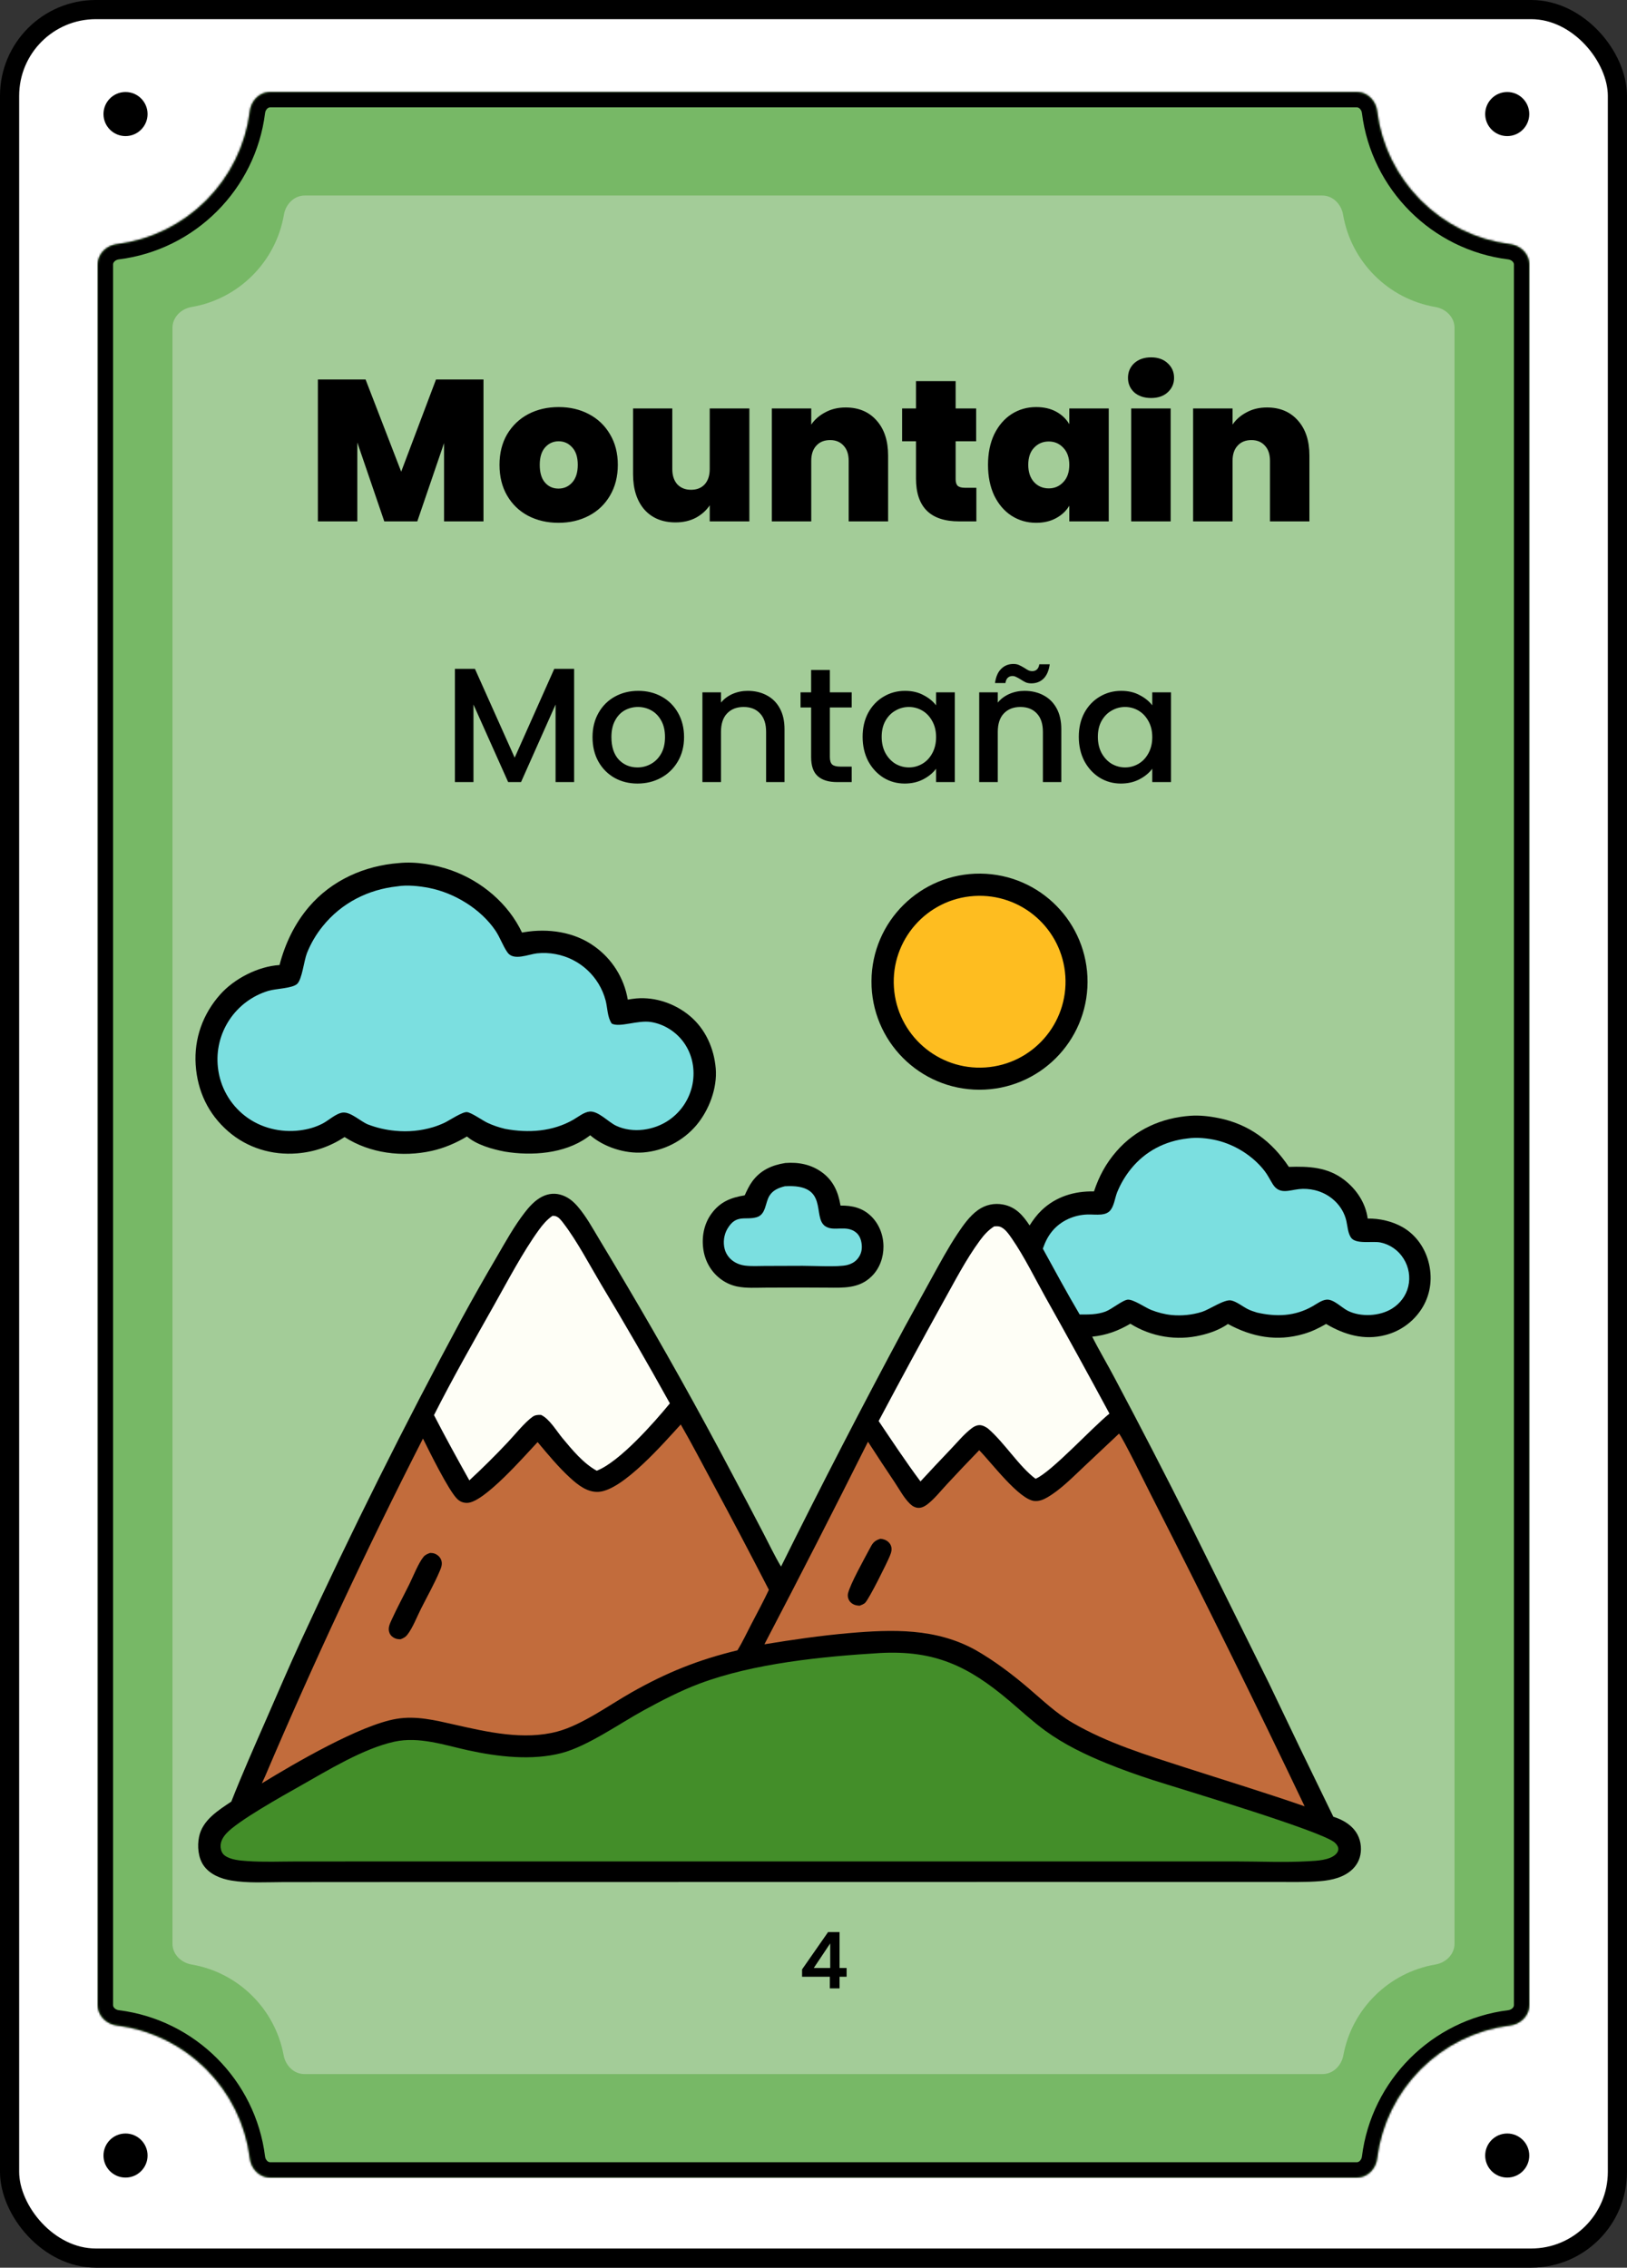 <svg width="849" height="1183" viewBox="0 0 849 1183" fill="none" xmlns="http://www.w3.org/2000/svg">
<rect x="0" y="0" width="849" height="1183" fill="#333333" stroke="none"/>
<rect x="5" y="5" width="839" height="1173" rx="45" fill="white"/>
<rect x="5" y="5" width="839" height="1173" rx="45" stroke="black" stroke-width="10"/>
<circle cx="786.5" cy="1124.5" r="11.5" fill="black"/>
<circle cx="786.5" cy="59.5" r="11.5" fill="black"/>
<path d="M77 1124.5C77 1130.85 71.851 1136 65.5 1136C59.149 1136 54 1130.85 54 1124.5C54 1118.15 59.149 1113 65.5 1113C71.851 1113 77 1118.15 77 1124.5Z" fill="black"/>
<path d="M77 59.5C77 65.851 71.851 71 65.5 71C59.149 71 54 65.851 54 59.5C54 53.149 59.149 48 65.5 48C71.851 48 77 53.149 77 59.5Z" fill="black"/>
<mask id="path-6-inside-1_97_5" fill="white">
<path d="M708 48C713.523 48 717.934 52.5 718.616 57.98C723.122 94.183 751.817 122.878 788.02 127.384C793.5 128.066 798 132.477 798 138V1046C798 1051.52 793.5 1055.93 788.02 1056.62C751.817 1061.12 723.122 1089.82 718.616 1126.02C717.934 1131.5 713.523 1136 708 1136H141C135.477 1136 131.066 1131.5 130.384 1126.02C125.878 1089.82 97.183 1061.12 60.98 1056.62C55.5 1055.93 51 1051.52 51 1046V138C51 132.477 55.5 128.066 60.98 127.384C97.183 122.878 125.878 94.183 130.384 57.98C131.066 52.5 135.477 48 141 48H708Z"/>
</mask>
<path d="M708 48C713.523 48 717.934 52.5 718.616 57.98C723.122 94.183 751.817 122.878 788.02 127.384C793.5 128.066 798 132.477 798 138V1046C798 1051.52 793.5 1055.93 788.02 1056.62C751.817 1061.12 723.122 1089.82 718.616 1126.02C717.934 1131.5 713.523 1136 708 1136H141C135.477 1136 131.066 1131.5 130.384 1126.02C125.878 1089.82 97.183 1061.12 60.98 1056.62C55.5 1055.93 51 1051.52 51 1046V138C51 132.477 55.5 128.066 60.98 127.384C97.183 122.878 125.878 94.183 130.384 57.98C131.066 52.5 135.477 48 141 48H708Z" fill="#77B866"/>
<path d="M130.384 1126.02L138.322 1125.03L130.384 1126.02ZM718.616 1126.02L710.678 1125.03L718.616 1126.02ZM788.02 1056.62L789.008 1064.56L788.02 1056.62ZM718.616 57.98L726.555 56.992L718.616 57.98ZM718.616 57.98L710.678 58.968C715.635 98.806 747.194 130.365 787.032 135.322L788.02 127.384L789.008 119.445C756.44 115.392 730.608 89.56 726.555 56.992L718.616 57.98ZM798 138H790V1046H798H806V138H798ZM788.02 1056.62L787.032 1048.68C747.194 1053.64 715.635 1085.19 710.678 1125.03L718.616 1126.02L726.555 1127.01C730.608 1094.44 756.44 1068.61 789.008 1064.56L788.02 1056.62ZM708 1136V1128H141V1136V1144H708V1136ZM130.384 1126.02L138.322 1125.03C133.365 1085.19 101.806 1053.64 61.968 1048.68L60.98 1056.62L59.992 1064.56C92.56 1068.61 118.392 1094.44 122.445 1127.01L130.384 1126.02ZM51 1046H59V138H51H43V1046H51ZM60.98 127.384L61.968 135.322C101.806 130.365 133.365 98.806 138.322 58.968L130.384 57.98L122.445 56.992C118.392 89.56 92.56 115.392 59.992 119.445L60.98 127.384ZM141 48V56H708V48V40H141V48ZM130.384 57.98L138.322 58.968C138.438 58.039 138.872 57.231 139.427 56.696C139.954 56.189 140.494 56 141 56V48V40C130.84 40 123.547 48.133 122.445 56.992L130.384 57.98ZM51 138H59C59 137.494 59.189 136.954 59.696 136.427C60.231 135.872 61.039 135.438 61.968 135.322L60.98 127.384L59.992 119.445C51.133 120.547 43 127.84 43 138H51ZM60.98 1056.62L61.968 1048.68C61.039 1048.56 60.231 1048.13 59.696 1047.57C59.189 1047.05 59 1046.51 59 1046H51H43C43 1056.16 51.133 1063.45 59.992 1064.56L60.98 1056.62ZM141 1136V1128C140.494 1128 139.954 1127.81 139.427 1127.3C138.872 1126.77 138.438 1125.96 138.322 1125.03L130.384 1126.02L122.445 1127.01C123.547 1135.87 130.84 1144 141 1144V1136ZM718.616 1126.02L710.678 1125.03C710.562 1125.96 710.128 1126.77 709.573 1127.3C709.046 1127.81 708.506 1128 708 1128V1136V1144C718.16 1144 725.453 1135.87 726.555 1127.01L718.616 1126.02ZM798 1046H790C790 1046.51 789.811 1047.05 789.304 1047.57C788.769 1048.13 787.961 1048.56 787.032 1048.68L788.02 1056.62L789.008 1064.56C797.867 1063.45 806 1056.16 806 1046H798ZM788.02 127.384L787.032 135.322C787.961 135.438 788.769 135.872 789.304 136.427C789.811 136.954 790 137.494 790 138H798H806C806 127.84 797.867 120.547 789.008 119.445L788.02 127.384ZM718.616 57.98L726.555 56.992C725.453 48.133 718.16 40 708 40V48V56C708.506 56 709.046 56.189 709.573 56.696C710.128 57.231 710.562 58.039 710.678 58.968L718.616 57.98Z" fill="black" mask="url(#path-6-inside-1_97_5)"/>
<path d="M690 102C695.523 102 699.911 106.512 700.837 111.957C705.019 136.563 724.437 155.981 749.043 160.163C754.488 161.089 759 165.477 759 171V1014C759 1019.52 754.488 1023.91 749.043 1024.84C724.711 1028.97 705.454 1048 700.984 1072.22C699.993 1077.59 695.633 1082 690.175 1082H158.825C153.367 1082 149.007 1077.59 148.016 1072.22C143.546 1048 124.288 1028.97 99.957 1024.84C94.512 1023.91 90 1019.52 90 1014V171C90 165.477 94.512 161.089 99.957 160.163C124.563 155.981 143.981 136.563 148.163 111.957C149.089 106.512 153.477 102 159 102H690Z" fill="#A3CC98"/>
<path d="M299.595 348.925V408H289.905V367.54L271.885 408H265.17L247.065 367.54V408H237.375V348.925H247.83L268.57 395.25L289.225 348.925H299.595ZM332.646 408.765C328.226 408.765 324.231 407.773 320.661 405.79C317.091 403.75 314.286 400.917 312.246 397.29C310.206 393.607 309.186 389.357 309.186 384.54C309.186 379.78 310.234 375.558 312.331 371.875C314.428 368.192 317.289 365.358 320.916 363.375C324.543 361.392 328.594 360.4 333.071 360.4C337.548 360.4 341.599 361.392 345.226 363.375C348.853 365.358 351.714 368.192 353.811 371.875C355.908 375.558 356.956 379.78 356.956 384.54C356.956 389.3 355.879 393.522 353.726 397.205C351.573 400.888 348.626 403.75 344.886 405.79C341.203 407.773 337.123 408.765 332.646 408.765ZM332.646 400.35C335.139 400.35 337.463 399.755 339.616 398.565C341.826 397.375 343.611 395.59 344.971 393.21C346.331 390.83 347.011 387.94 347.011 384.54C347.011 381.14 346.359 378.278 345.056 375.955C343.753 373.575 342.024 371.79 339.871 370.6C337.718 369.41 335.394 368.815 332.901 368.815C330.408 368.815 328.084 369.41 325.931 370.6C323.834 371.79 322.163 373.575 320.916 375.955C319.669 378.278 319.046 381.14 319.046 384.54C319.046 389.583 320.321 393.493 322.871 396.27C325.478 398.99 328.736 400.35 332.646 400.35ZM390.165 360.4C393.848 360.4 397.135 361.165 400.025 362.695C402.972 364.225 405.267 366.492 406.91 369.495C408.553 372.498 409.375 376.125 409.375 380.375V408H399.77V381.82C399.77 377.627 398.722 374.425 396.625 372.215C394.528 369.948 391.667 368.815 388.04 368.815C384.413 368.815 381.523 369.948 379.37 372.215C377.273 374.425 376.225 377.627 376.225 381.82V408H366.535V361.165H376.225V366.52C377.812 364.593 379.823 363.092 382.26 362.015C384.753 360.938 387.388 360.4 390.165 360.4ZM433.04 369.07V394.995C433.04 396.752 433.437 398.027 434.23 398.82C435.08 399.557 436.497 399.925 438.48 399.925H444.43V408H436.78C432.417 408 429.074 406.98 426.75 404.94C424.427 402.9 423.265 399.585 423.265 394.995V369.07H417.74V361.165H423.265V349.52H433.04V361.165H444.43V369.07H433.04ZM450.131 384.37C450.131 379.667 451.095 375.502 453.021 371.875C455.005 368.248 457.668 365.443 461.011 363.46C464.411 361.42 468.151 360.4 472.231 360.4C475.915 360.4 479.116 361.137 481.836 362.61C484.613 364.027 486.823 365.812 488.466 367.965V361.165H498.241V408H488.466V401.03C486.823 403.24 484.585 405.082 481.751 406.555C478.918 408.028 475.688 408.765 472.061 408.765C468.038 408.765 464.355 407.745 461.011 405.705C457.668 403.608 455.005 400.718 453.021 397.035C451.095 393.295 450.131 389.073 450.131 384.37ZM488.466 384.54C488.466 381.31 487.786 378.505 486.426 376.125C485.123 373.745 483.395 371.932 481.241 370.685C479.088 369.438 476.765 368.815 474.271 368.815C471.778 368.815 469.455 369.438 467.301 370.685C465.148 371.875 463.391 373.66 462.031 376.04C460.728 378.363 460.076 381.14 460.076 384.37C460.076 387.6 460.728 390.433 462.031 392.87C463.391 395.307 465.148 397.177 467.301 398.48C469.511 399.727 471.835 400.35 474.271 400.35C476.765 400.35 479.088 399.727 481.241 398.48C483.395 397.233 485.123 395.42 486.426 393.04C487.786 390.603 488.466 387.77 488.466 384.54ZM534.599 360.4C538.282 360.4 541.569 361.165 544.459 362.695C547.405 364.225 549.7 366.492 551.344 369.495C552.987 372.498 553.809 376.125 553.809 380.375V408H544.204V381.82C544.204 377.627 543.155 374.425 541.059 372.215C538.962 369.948 536.1 368.815 532.474 368.815C528.847 368.815 525.957 369.948 523.804 372.215C521.707 374.425 520.659 377.627 520.659 381.82V408H510.969V361.165H520.659V366.52C522.245 364.593 524.257 363.092 526.694 362.015C529.187 360.938 531.822 360.4 534.599 360.4ZM519.214 356.32C519.667 353.033 520.744 350.568 522.444 348.925C524.144 347.225 526.269 346.375 528.819 346.375C529.895 346.375 530.83 346.545 531.624 346.885C532.417 347.225 533.38 347.735 534.514 348.415C535.364 348.982 536.072 349.407 536.639 349.69C537.262 349.973 537.942 350.115 538.679 350.115C539.642 350.115 540.435 349.832 541.059 349.265C541.739 348.642 542.164 347.735 542.334 346.545H547.774C547.32 349.832 546.244 352.325 544.544 354.025C542.844 355.668 540.719 356.49 538.169 356.49C537.092 356.49 536.129 356.32 535.279 355.98C534.429 355.583 533.494 355.045 532.474 354.365C531.454 353.742 530.66 353.317 530.094 353.09C529.584 352.807 528.989 352.665 528.309 352.665C527.345 352.665 526.524 352.977 525.844 353.6C525.22 354.223 524.824 355.13 524.654 356.32H519.214ZM562.939 384.37C562.939 379.667 563.902 375.502 565.829 371.875C567.812 368.248 570.476 365.443 573.819 363.46C577.219 361.42 580.959 360.4 585.039 360.4C588.722 360.4 591.924 361.137 594.644 362.61C597.421 364.027 599.631 365.812 601.274 367.965V361.165H611.049V408H601.274V401.03C599.631 403.24 597.392 405.082 594.559 406.555C591.726 408.028 588.496 408.765 584.869 408.765C580.846 408.765 577.162 407.745 573.819 405.705C570.476 403.608 567.812 400.718 565.829 397.035C563.902 393.295 562.939 389.073 562.939 384.37ZM601.274 384.54C601.274 381.31 600.594 378.505 599.234 376.125C597.931 373.745 596.202 371.932 594.049 370.685C591.896 369.438 589.572 368.815 587.079 368.815C584.586 368.815 582.262 369.438 580.109 370.685C577.956 371.875 576.199 373.66 574.839 376.04C573.536 378.363 572.884 381.14 572.884 384.37C572.884 387.6 573.536 390.433 574.839 392.87C576.199 395.307 577.956 397.177 580.109 398.48C582.319 399.727 584.642 400.35 587.079 400.35C589.572 400.35 591.896 399.727 594.049 398.48C596.202 397.233 597.931 395.42 599.234 393.04C600.594 390.603 601.274 387.77 601.274 384.54Z" fill="black"/>
<mask id="path-10-outside-2_97_5" maskUnits="userSpaceOnUse" x="418" y="1007" width="24" height="31" fill="black">
<rect fill="white" x="418" y="1007" width="24" height="31"/>
<path d="M418.84 1030.92V1027.48L432.28 1008.2H437.8V1026.96H441.52V1030.92H437.8V1037H433.32V1030.92H418.84ZM433.52 1012.84L424.08 1026.96H433.52V1012.84Z"/>
</mask>
<path d="M418.84 1030.92V1027.48L432.28 1008.2H437.8V1026.96H441.52V1030.92H437.8V1037H433.32V1030.92H418.84ZM433.52 1012.84L424.08 1026.96H433.52V1012.84Z" fill="black"/>
<path d="M418.84 1030.92H418.54V1031.22H418.84V1030.92ZM418.84 1027.48L418.594 1027.31L418.54 1027.39V1027.48H418.84ZM432.28 1008.2V1007.9H432.123L432.034 1008.03L432.28 1008.2ZM437.8 1008.2H438.1V1007.9H437.8V1008.2ZM437.8 1026.96H437.5V1027.26H437.8V1026.96ZM441.52 1026.96H441.82V1026.66H441.52V1026.96ZM441.52 1030.92V1031.22H441.82V1030.92H441.52ZM437.8 1030.92V1030.62H437.5V1030.92H437.8ZM437.8 1037V1037.3H438.1V1037H437.8ZM433.32 1037H433.02V1037.3H433.32V1037ZM433.32 1030.92H433.62V1030.62H433.32V1030.92ZM433.52 1012.84H433.82V1011.85L433.271 1012.67L433.52 1012.84ZM424.08 1026.96L423.831 1026.79L423.519 1027.26H424.08V1026.96ZM433.52 1026.96V1027.26H433.82V1026.96H433.52ZM418.84 1030.92H419.14V1027.48H418.84H418.54V1030.92H418.84ZM418.84 1027.48L419.086 1027.65L432.526 1008.37L432.28 1008.2L432.034 1008.03L418.594 1027.31L418.84 1027.48ZM432.28 1008.2V1008.5H437.8V1008.2V1007.9H432.28V1008.2ZM437.8 1008.2H437.5V1026.96H437.8H438.1V1008.2H437.8ZM437.8 1026.96V1027.26H441.52V1026.96V1026.66H437.8V1026.96ZM441.52 1026.96H441.22V1030.92H441.52H441.82V1026.96H441.52ZM441.52 1030.92V1030.62H437.8V1030.92V1031.22H441.52V1030.92ZM437.8 1030.92H437.5V1037H437.8H438.1V1030.92H437.8ZM437.8 1037V1036.7H433.32V1037V1037.3H437.8V1037ZM433.32 1037H433.62V1030.92H433.32H433.02V1037H433.32ZM433.32 1030.92V1030.62H418.84V1030.92V1031.22H433.32V1030.92ZM433.52 1012.84L433.271 1012.67L423.831 1026.79L424.08 1026.96L424.329 1027.13L433.769 1013.01L433.52 1012.84ZM424.08 1026.96V1027.26H433.52V1026.96V1026.66H424.08V1026.96ZM433.52 1026.96H433.82V1012.84H433.52H433.22V1026.96H433.52Z" fill="black" mask="url(#path-10-outside-2_97_5)"/>
<path d="M252.295 197.975V272H231.715V231.155L217.75 272H200.53L186.46 230.84V272H165.88V197.975H190.765L209.35 246.065L227.515 197.975H252.295ZM291.415 272.735C285.535 272.735 280.25 271.51 275.56 269.06C270.94 266.61 267.3 263.11 264.64 258.56C261.98 254.01 260.65 248.655 260.65 242.495C260.65 236.405 261.98 231.085 264.64 226.535C267.37 221.985 271.045 218.485 275.665 216.035C280.355 213.585 285.64 212.36 291.52 212.36C297.4 212.36 302.65 213.585 307.27 216.035C311.96 218.485 315.635 221.985 318.295 226.535C321.025 231.085 322.39 236.405 322.39 242.495C322.39 248.585 321.025 253.94 318.295 258.56C315.635 263.11 311.96 266.61 307.27 269.06C302.58 271.51 297.295 272.735 291.415 272.735ZM291.415 254.885C294.285 254.885 296.665 253.835 298.555 251.735C300.515 249.565 301.495 246.485 301.495 242.495C301.495 238.505 300.515 235.46 298.555 233.36C296.665 231.26 294.32 230.21 291.52 230.21C288.72 230.21 286.375 231.26 284.485 233.36C282.595 235.46 281.65 238.505 281.65 242.495C281.65 246.555 282.56 249.635 284.38 251.735C286.2 253.835 288.545 254.885 291.415 254.885ZM391.033 213.095V272H370.348V263.6C368.598 266.26 366.183 268.43 363.103 270.11C360.023 271.72 356.488 272.525 352.498 272.525C345.638 272.525 340.213 270.285 336.223 265.805C332.303 261.255 330.343 255.095 330.343 247.325V213.095H350.818V244.7C350.818 248.06 351.693 250.72 353.443 252.68C355.263 254.57 357.643 255.515 360.583 255.515C363.593 255.515 365.973 254.57 367.723 252.68C369.473 250.72 370.348 248.06 370.348 244.7V213.095H391.033ZM441.28 212.57C448.07 212.57 453.46 214.845 457.45 219.395C461.44 223.875 463.435 229.965 463.435 237.665V272H442.855V240.395C442.855 237.035 441.98 234.41 440.23 232.52C438.48 230.56 436.135 229.58 433.195 229.58C430.115 229.58 427.7 230.56 425.95 232.52C424.2 234.41 423.325 237.035 423.325 240.395V272H402.745V213.095H423.325V221.495C425.145 218.835 427.595 216.7 430.675 215.09C433.755 213.41 437.29 212.57 441.28 212.57ZM509.483 254.465V272H500.558C485.508 272 477.983 264.545 477.983 249.635V230.21H470.738V213.095H477.983V198.815H498.668V213.095H509.378V230.21H498.668V249.95C498.668 251.56 499.018 252.715 499.718 253.415C500.488 254.115 501.748 254.465 503.498 254.465H509.483ZM515.562 242.495C515.562 236.405 516.647 231.085 518.817 226.535C521.057 221.985 524.067 218.485 527.847 216.035C531.697 213.585 535.967 212.36 540.657 212.36C544.717 212.36 548.217 213.165 551.157 214.775C554.097 216.385 556.372 218.555 557.982 221.285V213.095H578.562V272H557.982V263.81C556.372 266.54 554.062 268.71 551.052 270.32C548.112 271.93 544.647 272.735 540.657 272.735C535.967 272.735 531.697 271.51 527.847 269.06C524.067 266.61 521.057 263.11 518.817 258.56C516.647 253.94 515.562 248.585 515.562 242.495ZM557.982 242.495C557.982 238.715 556.932 235.74 554.832 233.57C552.802 231.4 550.282 230.315 547.272 230.315C544.192 230.315 541.637 231.4 539.607 233.57C537.577 235.67 536.562 238.645 536.562 242.495C536.562 246.275 537.577 249.285 539.607 251.525C541.637 253.695 544.192 254.78 547.272 254.78C550.282 254.78 552.802 253.695 554.832 251.525C556.932 249.355 557.982 246.345 557.982 242.495ZM600.684 207.635C597.044 207.635 594.104 206.655 591.864 204.695C589.694 202.665 588.609 200.145 588.609 197.135C588.609 194.055 589.694 191.5 591.864 189.47C594.104 187.44 597.044 186.425 600.684 186.425C604.254 186.425 607.124 187.44 609.294 189.47C611.534 191.5 612.654 194.055 612.654 197.135C612.654 200.145 611.534 202.665 609.294 204.695C607.124 206.655 604.254 207.635 600.684 207.635ZM610.869 213.095V272H590.289V213.095H610.869ZM661.124 212.57C667.914 212.57 673.304 214.845 677.294 219.395C681.284 223.875 683.279 229.965 683.279 237.665V272H662.699V240.395C662.699 237.035 661.824 234.41 660.074 232.52C658.324 230.56 655.979 229.58 653.039 229.58C649.959 229.58 647.544 230.56 645.794 232.52C644.044 234.41 643.169 237.035 643.169 240.395V272H622.589V213.095H643.169V221.495C644.989 218.835 647.439 216.7 650.519 215.09C653.599 213.41 657.134 212.57 661.124 212.57Z" fill="black"/>
<path d="M621.16 582.076C626.065 581.734 631.103 582.314 635.909 583.281C651.794 586.476 663.652 595.407 672.549 608.741C683.06 608.399 692.778 608.832 701.462 615.529C707.864 620.468 712.618 627.593 713.684 635.693C719.832 635.594 726.539 637.114 731.892 640.18C738.639 644.043 743.331 650.597 745.359 658.046C747.544 666.071 746.699 674.524 742.478 681.744C738.167 689.075 731.106 694.38 722.866 696.48C711.798 699.345 701.537 696.321 691.974 690.679C688.219 692.862 684.474 694.662 680.295 695.885C666.341 699.97 653.334 697.54 640.764 690.699C636.512 693.613 631.652 695.423 626.645 696.576C614.066 699.586 600.805 697.418 589.839 690.557C583.486 694.299 577.291 696.571 569.934 697.315C573.661 704.72 577.967 711.852 581.817 719.201C595.083 744.16 608.059 769.272 620.743 794.531L662.052 877.886C673.172 901.241 684.412 924.539 695.773 947.779C699.289 948.846 702.696 950.574 705.371 953.127C708.595 956.205 710.221 960.291 710.167 964.732C710.117 968.733 708.693 972.287 705.817 975.087C701.398 979.387 694.978 980.86 689.033 981.353C681.283 981.994 673.449 981.774 665.677 981.774L632.101 981.776L523.136 981.77L185.573 981.82L147.517 981.854C138.714 981.878 129.384 982.487 120.685 981.026C115.222 980.109 109.441 977.838 106.191 973.105C103.398 969.038 102.892 963.101 103.851 958.324C105.619 949.516 113.802 944.487 120.702 939.856C126.445 925.247 132.821 910.921 139.109 896.544C144.981 883.118 150.754 869.609 156.885 856.3C183.111 799.366 211.116 743.267 240.857 688.086C246.776 677.236 252.872 666.482 259.142 655.829C263.752 647.892 268.325 639.608 273.968 632.352C276.155 629.541 278.69 626.762 281.76 624.898C284.961 622.956 288.529 622.227 292.187 623.169C296.139 624.186 299.024 626.558 301.623 629.605C305.951 634.682 309.311 640.868 312.748 646.573C317.455 654.361 322.119 662.174 326.741 670.012C345.862 702.312 364.189 735.074 381.707 768.271C387.319 778.78 392.875 789.319 398.373 799.889C401.392 805.675 404.21 811.658 407.564 817.253C428.415 775.204 449.952 733.5 472.168 692.156L486.339 666.415C490.567 658.754 494.786 650.905 499.648 643.626C502.594 639.217 505.98 634.329 510.376 631.226C514.254 628.488 518.843 627.489 523.517 628.396C530.027 629.657 533.822 634.037 537.264 639.295C539.1 636.405 541.026 633.782 543.505 631.405C550.993 624.225 560.655 621.311 570.861 621.539C573.51 613.61 577.056 606.987 582.57 600.641C592.553 589.15 606.159 583.153 621.16 582.076Z" fill="black"/>
<path d="M459.308 862.338C487.616 860.837 505.151 869.093 526.332 886.976C532.659 892.317 538.719 897.98 545.418 902.863C555.144 909.954 566.333 915.353 577.453 919.885C585.179 923.032 593.225 925.904 601.162 928.479C614.906 932.938 689.79 955.191 696.5 961.239C697.491 962.133 698.457 963.392 698.364 964.804C698.299 965.787 697.718 966.684 697.024 967.348C693.743 970.491 687.094 970.72 682.804 970.966C670.294 971.685 657.425 971.073 644.881 971.072H571.379L345.055 971.077L201.063 971.079L154.881 971.094C146.287 971.096 137.503 971.487 128.939 970.881C125.265 970.621 120.221 970.242 117.203 967.932C115.89 966.927 115.294 965.364 115.135 963.747C114.867 961.016 116.231 958.578 117.988 956.595C123.812 950.026 147.812 936.673 156.457 931.789C170.989 923.579 189.612 912.115 205.903 908.571C218.698 905.788 231.915 910.388 244.382 913.113C259.814 916.487 277.638 918.561 293.074 914.52C306.686 910.957 323.373 899.055 336.152 892.1C345.413 887.06 354.963 882.092 364.846 878.372C393.251 867.684 429.127 864.17 459.308 862.338Z" fill="#438E29"/>
<path d="M355.234 743.114C360.812 752.794 365.993 762.734 371.283 772.573C381.449 791.409 391.428 810.346 401.216 829.381C398.315 835.529 395.044 841.539 391.912 847.574C389.604 852.023 387.428 856.669 384.817 860.939C364.386 865.853 347.801 872.535 329.46 882.941C317.754 889.582 303.657 899.897 290.848 903.308C273.3 907.981 254.243 903.558 237.004 899.661C227.067 897.413 217.116 894.965 206.887 896.685C187.951 899.87 153.771 919.843 136.614 930.356L138.255 926.853C163.693 867.121 191.195 808.289 220.715 750.465C224.101 757.307 233.913 777.211 238.453 781.838C239.943 783.355 241.753 784.094 243.887 784.019C252.71 783.706 273.653 759.606 280.533 752.31C285.922 758.722 291.288 765.254 297.475 770.928C301.558 774.671 306.521 778.632 312.388 778.26C325.098 777.452 346.582 752.511 355.234 743.114Z" fill="#C26C3C"/>
<path d="M224.425 810.134C225.22 810.127 226.062 810.219 226.813 810.5C228.306 811.06 229.576 812.199 230.17 813.687C231.003 815.773 230.296 817.633 229.47 819.575C226.632 826.254 222.941 832.79 219.67 839.28C217.57 843.443 215.291 849.406 212.468 852.925C211.515 854.114 210.437 854.614 209.047 855.166C208.064 855.153 207.121 855.096 206.201 854.712C204.909 854.171 203.804 853.223 203.261 851.913C202.247 849.47 203.36 847.203 204.377 844.973C207.23 838.713 210.558 832.596 213.609 826.426C215.545 822.509 218.357 815.359 221.005 812.172C221.942 811.044 223.081 810.633 224.425 810.134Z" fill="black"/>
<path d="M583.925 747.89C585.976 750.152 598.232 775.205 600.599 779.802C628.04 833.618 654.77 887.794 680.784 942.315C660.089 935.158 639.163 928.75 618.324 922.035C598.299 915.582 577.708 909.287 559.452 898.613C550.909 893.619 544.068 886.957 536.596 880.609C527.929 873.245 518.981 866.467 509.105 860.81C488.38 849.292 465.688 849.99 442.89 851.978C428.111 853.267 413.516 855.401 398.885 857.794C417.22 822.733 435.236 787.507 452.933 752.12C457.502 759.204 462.136 766.245 466.835 773.243C469.291 776.923 471.675 781.425 474.826 784.495C476.129 785.764 477.778 786.704 479.647 786.606C481.312 786.518 482.78 785.664 484.065 784.664C487.678 781.857 490.877 777.785 494.016 774.421C499.594 768.395 505.245 762.437 510.967 756.547C517.203 762.814 531.939 782.617 540.029 783.059C542.381 783.188 544.539 782.297 546.534 781.135C553.464 777.098 559.653 770.717 565.484 765.25L583.925 747.89Z" fill="#C26C3C"/>
<path d="M459.403 802.745C460.196 802.799 460.918 802.95 461.659 803.238C463.087 803.794 464.34 804.905 464.901 806.347C465.642 808.247 465.019 810.045 464.279 811.84C462.755 815.537 453.778 833.603 451.539 836.049C450.808 836.849 449.591 837.248 448.614 837.656C447.527 837.597 446.443 837.485 445.456 836.995C444.033 836.288 443.013 835.215 442.586 833.662C442.365 832.857 442.321 832.054 442.513 831.241C443.674 826.33 450.98 813.28 453.669 808.206C455.271 805.181 455.989 803.793 459.403 802.745Z" fill="black"/>
<path d="M619.72 593.908C624.489 593.2 630.23 593.777 634.902 594.888C644.51 597.174 653.781 603.006 659.861 610.83C661.521 612.965 662.74 615.491 664.173 617.781C667.606 623.267 672.55 620.941 677.802 620.338C680.512 620.027 683.381 620.246 686.033 620.865C693.978 622.722 700.714 628.847 702.55 636.909C703.186 639.707 703.322 643.185 704.957 645.602C707.451 649.289 716.217 647.31 720.362 648.174C725.402 649.223 729.784 652.309 732.468 656.702C735.17 661.008 736.03 666.22 734.854 671.166C733.688 676.012 730.549 680.097 726.337 682.702C719.936 686.662 710.127 687.189 703.358 683.83C700.139 682.232 695.96 677.724 692.294 677.997C689.747 678.187 687.169 680.163 684.991 681.413C675.787 686.698 666.03 687.071 655.874 684.723C654.222 684.212 652.526 683.673 650.985 682.877C648.424 681.553 645.194 678.97 642.429 678.41C638.904 677.696 631.174 683.112 627.24 684.365C622.089 685.972 616.67 686.534 611.3 686.018C607.716 685.647 604.032 684.694 600.686 683.365C597.692 682.177 591.458 677.815 588.532 678.003C585.845 678.177 580.111 683.032 576.823 684.232C572.424 685.836 568.007 685.773 563.4 685.752C556.737 674.473 550.476 662.881 544.17 651.397C545.368 647.969 546.88 644.824 549.251 642.041C553.705 636.807 560.385 633.847 567.218 633.588C569.704 633.494 572.247 633.816 574.719 633.574C576.481 633.4 578.257 632.811 579.407 631.397C581.413 628.93 581.782 624.95 582.946 622.006C584.724 617.627 587.133 613.532 590.097 609.851C597.603 600.555 607.913 595.225 619.72 593.908Z" fill="#7BDFE0"/>
<path d="M288.286 634.275C288.719 634.289 289.269 634.275 289.699 634.383C291.604 634.863 292.903 636.687 294.036 638.168C301.181 647.515 307.581 659.779 313.637 669.959C325.986 690.456 337.961 711.176 349.556 732.109C341.36 742.096 323.345 762.595 311.38 767.252C304.418 763.429 298.479 756.248 293.438 750.166C290.383 746.481 286.653 740.107 282.345 738.147C282.246 738.141 282.148 738.135 282.05 738.13C280.638 738.066 279.201 738.209 278.007 739.039C273.841 741.938 268.579 748.597 264.897 752.458C258.466 759.293 251.801 765.903 244.913 772.277C238.619 761.035 232.362 749.691 226.469 738.235C236.256 718.89 247.116 699.861 257.757 680.968C264.861 668.354 272.751 653.28 281.198 641.627C283.259 638.785 285.382 636.273 288.286 634.275Z" fill="#FEFEF6"/>
<path d="M518.807 639.767C519.688 639.73 520.671 639.648 521.53 639.87C524.32 640.59 526.595 644.083 528.155 646.344C534.499 655.549 540.01 666.832 545.497 676.657C556.823 696.819 567.969 717.082 578.936 737.442C569.835 744.787 548.604 767.984 540.369 771.454C531.731 765.027 524.11 752.52 515.425 745.128C514.057 744.22 512.565 743.385 510.871 743.481C509.435 743.562 508.208 744.22 507.082 745.072C503.215 747.998 499.895 752.009 496.557 755.53C491.097 761.25 485.686 767.018 480.325 772.831C472.684 762.601 465.634 751.909 458.496 741.328C469.488 720.61 480.666 699.991 492.03 679.474C498.093 668.665 503.936 657.191 511.287 647.195C513.472 644.224 515.669 641.746 518.807 639.767Z" fill="#FEFEF6"/>
<path d="M208.178 450.242C217.093 449.327 227.289 451.093 235.688 454.089C251.309 459.661 265.287 471.4 272.389 486.5L273.486 486.31C286 484.198 299.701 486.124 310.143 493.668C319.422 500.253 325.697 510.261 327.583 521.483C329.07 521.243 330.572 520.984 332.074 520.858C342.084 520.017 352.357 523.61 359.992 530.016C368.105 536.824 372.571 546.823 373.477 557.283C374.378 567.67 369.97 579.224 363.317 587.086C356.332 595.273 346.384 600.357 335.656 601.219C326.13 601.948 315.234 598.458 307.986 592.243C307.474 592.623 306.958 592.998 306.439 593.369C294.499 601.889 277.46 603.101 263.411 600.771C256.989 599.56 248.708 597.243 243.683 592.878C237.905 596.302 231.857 598.934 225.28 600.391C209.938 603.789 193.123 601.736 179.815 593.182C172.22 598.119 164.069 600.956 155.037 601.692C141.971 602.757 129.102 598.868 119.156 590.275C108.688 581.231 102.999 569.188 102.107 555.445C101.223 541.826 105.83 529.031 114.853 518.852C122.234 510.524 134.709 504.117 145.859 503.441C148.776 492.27 153.717 481.871 161.246 473.054C173.074 459.205 190.215 451.592 208.178 450.242Z" fill="black"/>
<path d="M207.254 462.402C212.394 461.524 218.842 462.22 223.929 463.22C237.146 465.82 250.859 474.174 258.499 485.415C260.959 489.035 262.334 493.332 264.806 496.858C268.009 501.425 275.694 497.837 280.233 497.342C283.466 496.994 286.734 497.127 289.929 497.737C302.579 500.081 312.744 509.506 316.034 521.944C317.042 525.822 316.895 530.613 319.22 533.995C323.457 536.16 332.731 532.064 339.69 533.162C346.61 534.254 352.986 538.369 356.983 544.08C361.326 550.287 362.762 557.962 361.407 565.376C359.968 573.099 355.514 579.932 349.03 584.366C341.312 589.69 330.184 591.359 321.517 587.284C317.475 585.383 312.236 579.539 307.736 579.878C304.853 580.095 301.672 582.691 299.188 584.12C288.332 590.362 275.685 591.178 263.578 588.912C260.359 588.134 257.297 587.136 254.301 585.712C251.677 584.465 246.207 580.517 243.735 580.17C241.416 579.843 234.402 584.558 232.019 585.689C230.088 586.597 228.096 587.371 226.057 588.002C219.638 589.93 212.903 590.578 206.234 589.909C201.394 589.468 196.636 588.368 192.094 586.638C188.205 585.115 183.097 579.993 178.894 580.41C175.437 580.752 171.478 584.512 168.415 586.1C164.585 588.086 160.809 589.133 156.541 589.689C146.495 590.996 135.936 588.422 127.892 582.181C119.929 576.035 114.812 566.912 113.72 556.913C111.675 538.958 122.768 522.11 140.069 516.893C143.79 515.749 152.483 515.649 155.047 513.293C157.646 510.903 158.6 501.169 160.17 497.221C162.2 492.121 164.998 487.362 168.468 483.11C178.157 471.106 192.008 464.041 207.254 462.402Z" fill="#7BDFE0"/>
<path d="M511.631 455.749C542.664 456.027 567.637 481.337 567.497 512.372C567.358 543.407 542.159 568.492 511.124 568.491C479.893 568.49 454.615 543.097 454.755 511.865C454.895 480.635 480.401 455.47 511.631 455.749Z" fill="black"/>
<path d="M508.339 467.419C533.014 465.846 554.302 484.552 555.914 509.224C557.528 533.896 538.856 555.215 514.186 556.868C489.46 558.524 468.082 539.801 466.465 515.072C464.849 490.343 483.607 468.995 508.339 467.419Z" fill="#FEBD20"/>
<path d="M409.761 606.72C416.626 606.193 423.101 607.395 428.775 611.468C434.795 615.788 437.425 621.805 438.59 628.923C444.639 628.849 450.008 630.079 454.477 634.384C458.749 638.499 460.981 644.329 461.015 650.217C461.049 656.011 459.016 661.724 454.852 665.83C448.333 672.261 440.279 671.801 431.778 671.738L418.158 671.675L399.546 671.738C394.663 671.754 389.307 672.128 384.512 671.113C381.662 670.5 378.968 669.315 376.592 667.628C371.415 663.994 368.081 658.416 367.079 652.196C366.018 645.616 367.228 638.709 371.172 633.252C375.648 627.06 381.258 624.758 388.606 623.581C389.751 621.063 390.879 618.611 392.511 616.366C396.767 610.508 402.769 607.812 409.761 606.72Z" fill="black"/>
<path d="M409.548 618.848C432.893 617.405 423.718 634.818 430.551 639.639C435.002 642.78 441.657 638.697 446.813 643.047C448.848 644.763 449.621 647.552 449.721 650.124C449.823 652.75 448.903 655.271 447.076 657.169C445.715 658.581 443.945 659.486 442.051 659.945C437.304 661.096 424.644 660.33 418.834 660.348L399.071 660.413C395.688 660.424 392.144 660.653 388.788 660.232C387.087 660.019 385.383 659.512 383.871 658.701C381.08 657.204 378.973 654.704 378.153 651.629C377.222 648.133 377.742 644.148 379.579 641.031C384.166 633.252 388.821 636.684 394.765 635.023C399.781 633.622 399.236 627.409 401.531 623.764C403.379 620.827 406.332 619.658 409.548 618.848Z" fill="#7BDFE0"/>
</svg>
